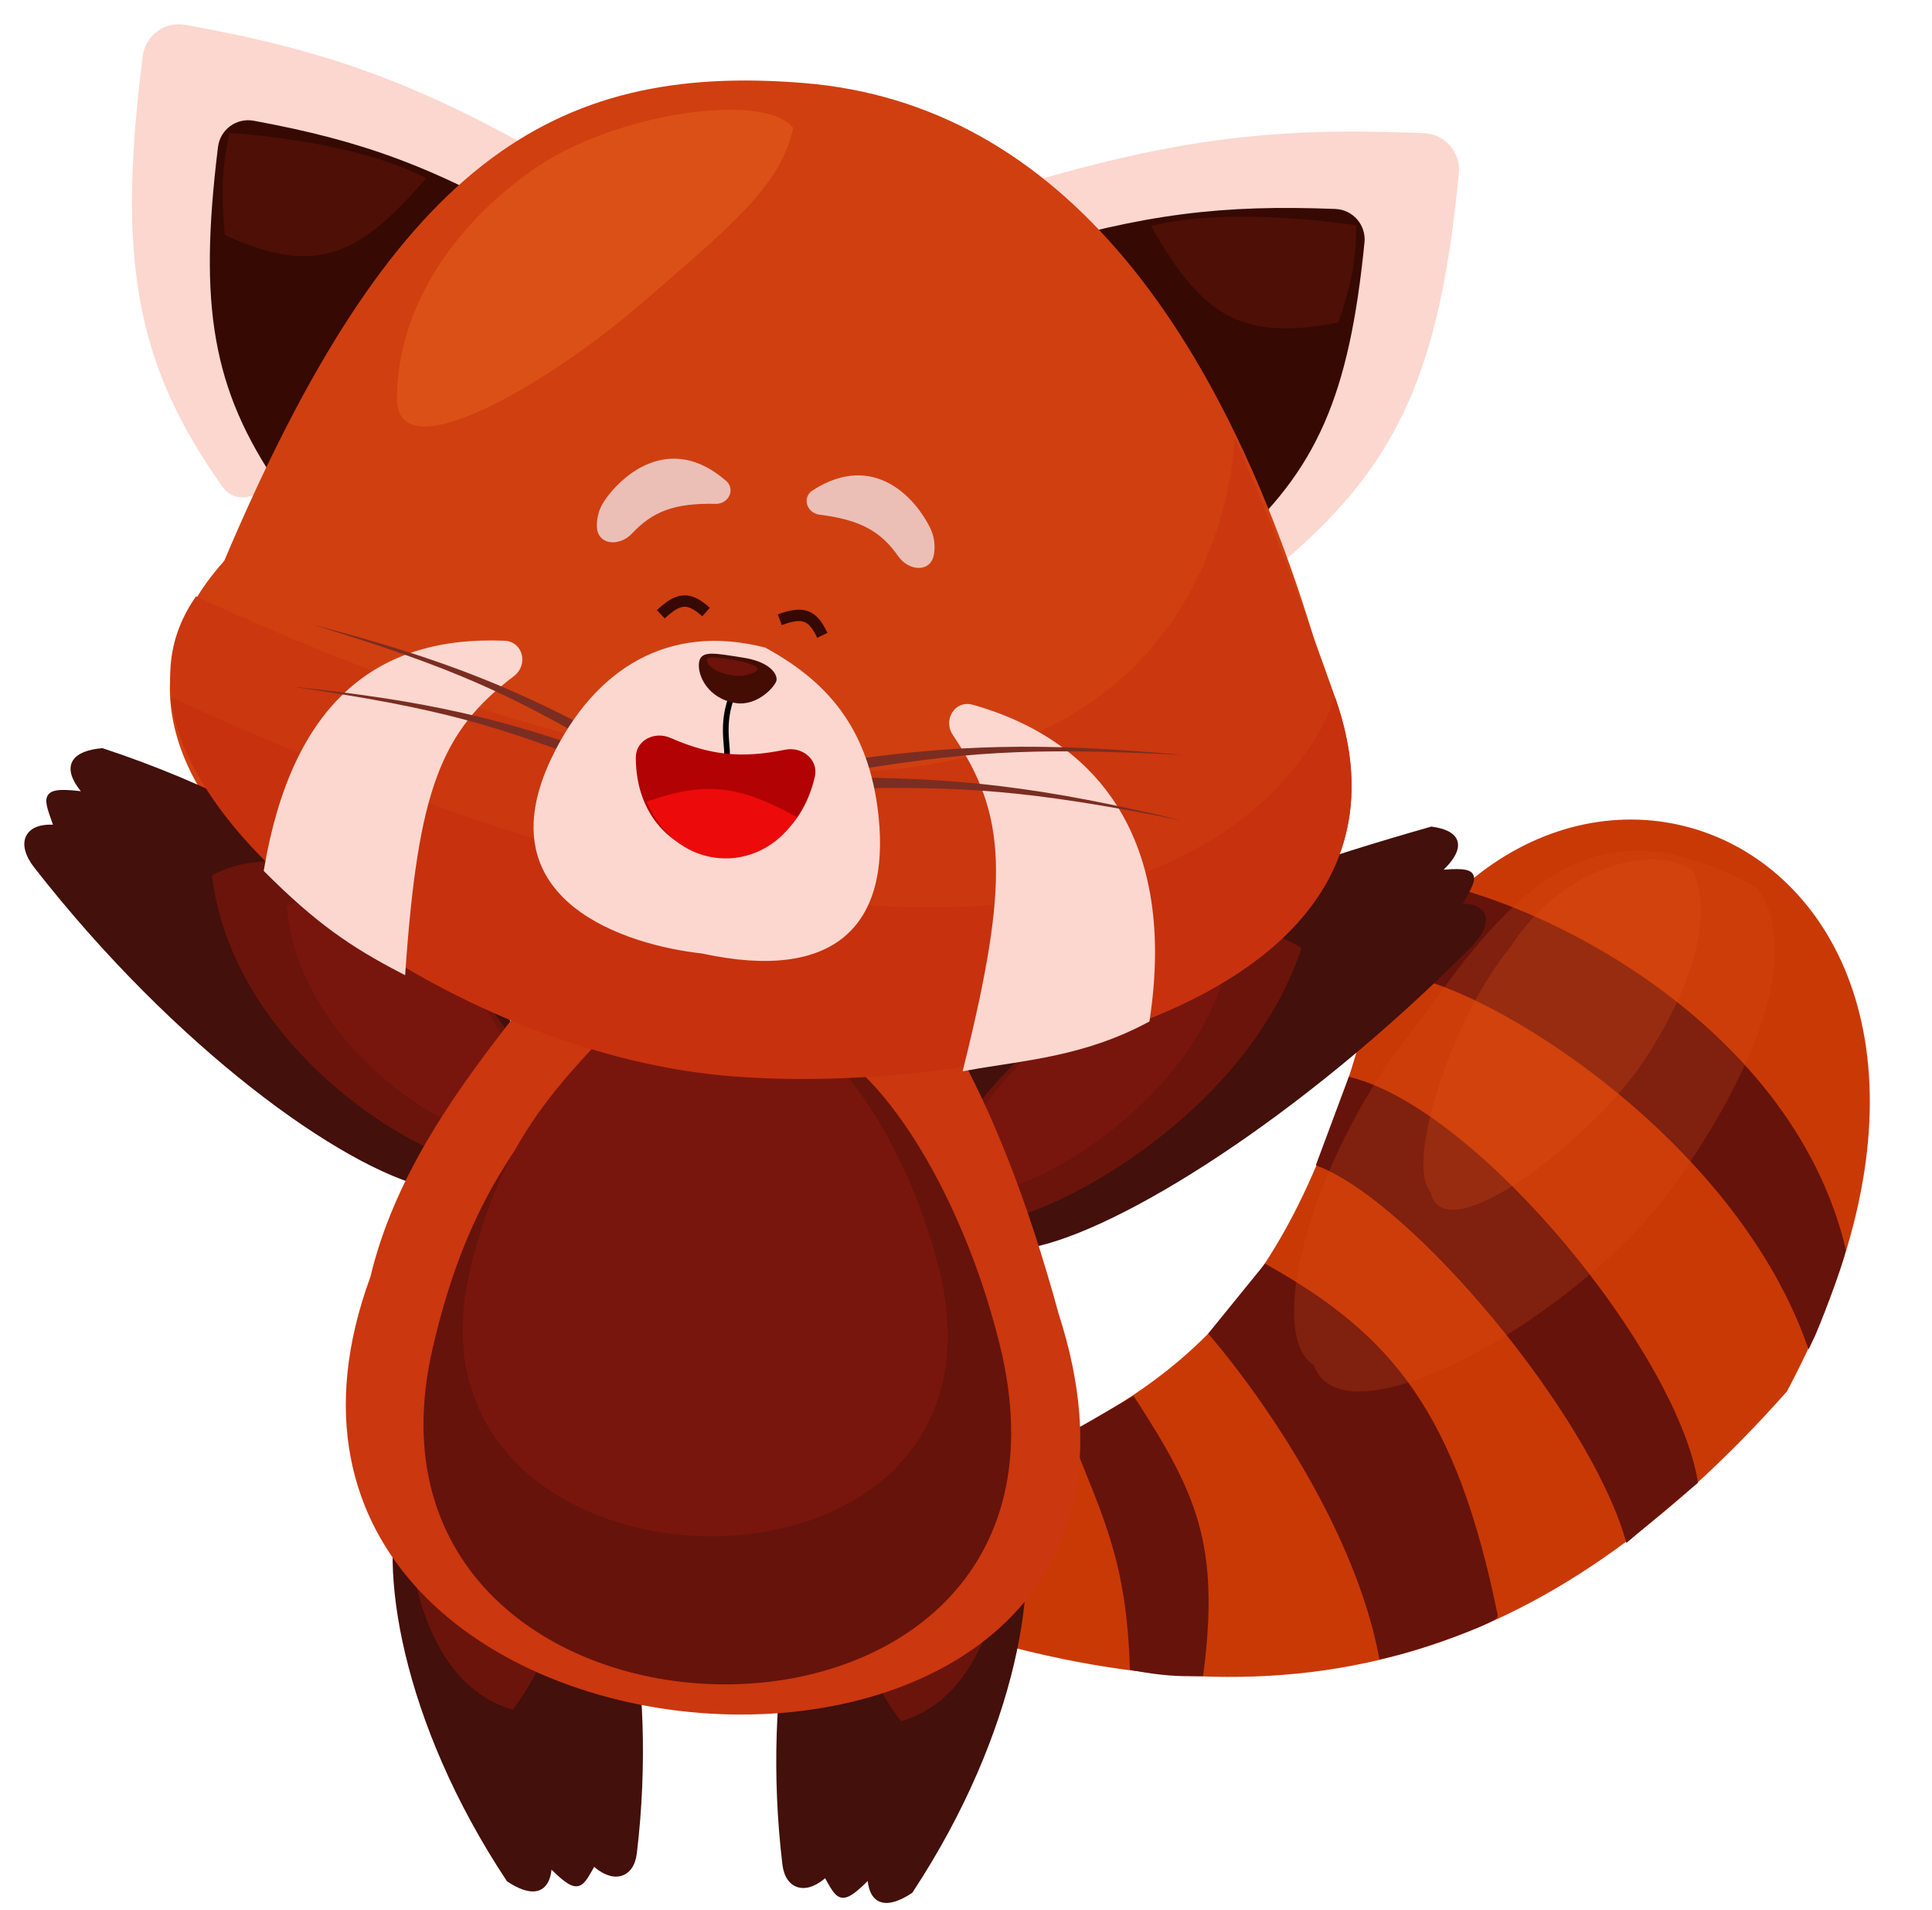 <svg width="339" height="335" viewBox="0 0 339 335" fill="none" xmlns="http://www.w3.org/2000/svg">
<path d="M249.877 23.872C224.169 22.767 206.876 24.644 178.444 33.143C175.805 33.932 174.769 37.108 176.416 39.319L219.505 97.18C220.86 99 223.465 99.333 225.189 97.863C245.164 80.835 252.214 64.387 255.482 30.314C255.804 26.961 253.242 24.017 249.877 23.872Z" fill="#FCD7CF" stroke="#FCD7CF"/>
<path d="M234.321 36.157C214.523 35.387 200.784 36.952 178.852 43.558C176.236 44.346 175.211 47.486 176.827 49.693L210.475 95.644C211.83 97.495 214.468 97.837 216.187 96.323C231.615 82.728 237.252 69.405 239.917 42.571C240.249 39.22 237.685 36.287 234.321 36.157Z" fill="#360903" stroke="#FCD7CF"/>
<path d="M237.479 39.964C237.479 39.964 216.938 36.696 202.721 39.964C211.581 55.509 218.49 59.174 234.5 56.128C236.573 49.64 237.414 46.064 237.479 39.964Z" fill="#4E0F06" stroke="#4E0F06"/>
<path d="M32.401 4.85C57.325 9.32 73.512 14.999 98.978 29.858C101.294 31.209 101.623 34.423 99.641 36.228L45.293 85.723C43.555 87.306 40.822 87.05 39.461 85.132C24.136 63.529 21.071 45.273 25.54 9.905C25.962 6.568 29.092 4.257 32.401 4.85Z" fill="#FCD7CF" stroke="#FCD7CF"/>
<path d="M44.6 20.689C63.78 24.218 76.627 28.811 96.277 40.34C98.57 41.686 98.891 44.862 96.94 46.667L54.307 86.12C52.563 87.734 49.796 87.481 48.453 85.519C36.724 68.385 34.319 53.606 37.756 25.715C38.168 22.378 41.296 20.081 44.6 20.689Z" fill="#360903" stroke="#FCD7CF"/>
<path d="M40.644 23.852C40.644 23.852 61.081 24.998 73.997 31.404C62.044 45.256 54.6 47.474 39.913 40.903C39.365 33.868 39.351 30.056 40.644 23.852Z" fill="#4E0F06" stroke="#4E0F06"/>
<path d="M160.56 263.151L163.134 284.165C226.679 305.367 271.438 290.804 313.131 243.808C363.512 149.151 268.394 107.861 238.91 183.379C225.221 229.734 207.563 246.597 160.56 263.151Z" fill="#C93906" stroke="#C93906"/>
<path d="M188.322 251.613C194.287 266.599 198.132 273.964 198.75 292.529C204.296 293.524 206.684 293.596 210.666 293.539C213.548 270.955 209.498 262.179 198.75 245.552L188.322 251.613Z" fill="#66130B" stroke="#66130B"/>
<path d="M212.653 233.934C223.408 246.635 238.382 269.199 242.445 290.508C251.383 288.488 262.41 283.942 262.307 283.437C255.058 247.981 243.926 234.582 222.087 222.316L212.653 233.934Z" fill="#66130B" stroke="#66130B"/>
<path d="M244.345 170.604C256.858 169.987 303.508 196.959 317.423 235.449C318.912 232.418 322.578 222.587 323.381 219.285C315.354 185.383 280.765 163.561 256.174 156.494L244.345 170.604Z" fill="#66130B" stroke="#66130B"/>
<path d="M231.521 204.131C248.308 210.733 279.021 247.358 285.644 269.798L297.409 259.905C293.597 237.485 259.491 195.359 236.983 189.482L231.521 204.131Z" fill="#66130B" stroke="#66130B"/>
<path d="M297.028 152.849C300.904 161.186 296.414 174.129 288.326 186.292C279.157 200.08 253.37 219.877 251.046 209.178C246.461 204.08 254.82 178.595 264.845 166.366C275.281 150.205 292.16 148.402 297.028 152.849Z" fill="#DB5017" fill-opacity="0.27"/>
<g filter="url(#filter0_f)">
<path d="M308.225 155.69C316.213 166.43 308.572 186.909 294.014 207.557C277.51 230.964 235.725 254.233 230.529 239.49C221.422 233.726 231.15 200.32 249.397 178.875C268.149 151.553 282.169 141.495 308.225 155.69Z" fill="#DB5017" fill-opacity="0.22"/>
</g>
<path d="M233.507 122.3C248.526 177.935 171.828 192.461 127.275 188.779C82.722 185.096 2.15 139.919 39.343 98.395C68.809 28.866 96.636 10.895 141.189 14.578C185.742 18.261 216.053 57.643 233.507 122.3Z" fill="#D03F10"/>
<path d="M17.906 131.752C55.324 144.082 82.189 166.311 89.84 180.623C103.868 206.861 87.549 210.695 75.285 207.88C60.198 204.417 31.107 183.514 6.427 151.915C3.229 147.819 4.778 144.671 10.015 145.227C8.104 139.62 6.86 138.302 15.417 139.462C10.667 134.313 13.212 132.188 17.906 131.752Z" fill="#43100B" stroke="#43100B"/>
<path d="M37.726 153.843C57.613 143.627 83.414 171.945 89.567 182.934C100.848 203.079 89.086 205.305 80.021 202.724C68.869 199.548 41.337 181.595 37.726 153.843Z" fill="#6B140B" stroke="#6B140B"/>
<path d="M50.841 159.265C65.586 152.358 83.765 174.193 88.003 182.537C95.774 197.835 87.14 199.093 80.585 196.879C72.52 194.156 52.841 179.942 50.841 159.265Z" fill="#78160D" stroke="#78160D"/>
<path d="M89.324 329.679C70.853 301.786 66.673 274.398 70.9 262.204C78.651 239.85 92.961 246.945 99.847 255.411C108.319 265.828 114.996 293.742 111.248 325.056C110.762 329.114 107.513 329.974 104.134 326.713C101.697 330.877 101.695 332.304 96.344 326.839C96.256 332.353 92.988 332.087 89.324 329.679Z" fill="#43100B" stroke="#43100B"/>
<path d="M89.764 299.359C68.656 292.763 70.174 254.069 73.48 241.772C79.541 219.227 89.372 225.895 93.961 234.148C99.607 244.302 106.516 276.7 89.764 299.359Z" fill="#6B140B" stroke="#6B140B"/>
<path d="M84.297 286.196C69.112 280.82 71.489 252.193 74.306 243.16C79.469 226.601 86.423 231.767 89.501 237.988C93.287 245.64 97.265 269.799 84.297 286.196Z" fill="#78160D" stroke="#78160D"/>
<path d="M159.71 331.693C178.169 303.666 182.336 276.139 178.102 263.88C170.34 241.407 156.033 248.531 149.151 257.038C140.683 267.504 134.019 295.559 137.783 327.035C138.271 331.115 141.521 331.98 144.899 328.705C147.337 332.891 147.34 334.326 152.688 328.835C152.779 334.377 156.048 334.111 159.71 331.693Z" fill="#43100B" stroke="#43100B"/>
<path d="M158.278 301.38C179.386 294.783 177.868 256.09 174.562 243.793C168.501 221.248 158.67 227.915 154.08 236.169C148.435 246.323 141.526 278.721 158.278 301.38Z" fill="#6B140B" stroke="#6B140B"/>
<path d="M163.745 288.216C178.931 282.841 176.553 254.214 173.737 245.181C168.574 228.621 161.619 233.788 158.541 240.008C154.755 247.66 150.778 271.82 163.745 288.216Z" fill="#78160D" stroke="#78160D"/>
<path d="M251.185 145.517C213.192 156.298 177.932 170.684 167.676 184.493C148.872 209.808 168.658 220.691 180.852 218.365C195.853 215.502 227.778 195.982 257.788 165.776C261.678 161.861 260.877 158.706 255.806 159.064C258.796 153.615 260.251 152.362 251.912 153.195C257.492 148.299 255.533 146.116 251.185 145.517Z" fill="#43100B" stroke="#43100B"/>
<path d="M227.778 166.541C211.123 155.767 180.744 182.704 172.606 193.296C157.686 212.714 168.342 215.331 177.46 213.118C188.678 210.396 218.507 193.723 227.778 166.541Z" fill="#6B140B" stroke="#6B140B"/>
<path d="M214.229 171.402C201.74 164.072 179.939 184.904 174.169 192.963C163.592 207.737 171.492 209.287 178.16 207.346C186.362 204.958 207.975 191.68 214.229 171.402Z" fill="#78160D" stroke="#78160D"/>
<path d="M234.25 122.3C253.47 176.581 172.571 192.461 128.018 188.779C83.465 185.096 11.058 137.959 34.395 104.621C215.153 187.625 216.625 76.838 216.625 76.838C216.625 76.838 222.087 87.951 234.25 122.3Z" fill="#CB370F"/>
<path d="M185.278 230.628C217.618 330.414 30.919 318.29 65.461 224.175C73.665 189.798 106.393 166.751 106.393 151.598L147.109 158.669C160.019 168.772 174.197 189.986 185.278 230.628Z" fill="#CB370F" stroke="#CB370F"/>
<path d="M175.85 235.531C196.382 317.62 57.379 314.367 75.43 236.393C81.72 209.222 92.081 196.957 107.764 180.205L139.929 181.995C150.875 181.349 168.118 204.616 175.85 235.531Z" fill="#66130B" stroke="#CB370F"/>
<path d="M164.132 222.112C180.708 285.757 68.386 283.261 82.986 222.8C88.074 201.732 96.448 192.219 109.125 179.228L135.115 180.609C143.961 180.106 157.89 198.143 164.132 222.112Z" fill="#78160D" stroke="#78160D"/>
<path d="M234.25 122.3C253.47 176.581 172.57 192.462 128.017 188.779C83.465 185.096 33.402 151.092 29.926 122.3C210.684 205.305 234.25 122.3 234.25 122.3Z" fill="#C7310E"/>
<path d="M167.613 128.673C177.194 142.835 177.702 154.588 169.585 187.298C179.638 185.489 189.872 184.944 201.232 178.875C205.878 148.084 192.852 130.389 170.513 124.104C167.884 123.365 166.075 126.399 167.613 128.673Z" fill="#FCD7CF" stroke="#FCD7CF"/>
<path d="M89.876 118.213C76.841 128.051 72.858 138.614 70.642 170.287C61.697 165.641 55.697 161.492 46.808 152.608C51.708 123.608 66.342 111.972 88.527 112.903C91.293 113.019 92.087 116.545 89.876 118.213Z" fill="#FCD7CF" stroke="#FCD7CF"/>
<path d="M207.382 143.931C179.614 138.448 169.207 137.963 147.506 138.328L146.466 136.412C167.778 136.302 182.99 138.091 207.382 143.931Z" fill="#7B2D22"/>
<path d="M207.687 132.456C179.372 130.999 169.007 132.005 147.607 135.465L146.279 133.718C167.333 130.568 182.655 130.164 207.687 132.456Z" fill="#7B2D22"/>
<path d="M51.264 120.456C77.661 124.314 87.031 127.236 106.11 134.625L107.669 133.16C88.85 126.138 74.793 122.882 51.264 120.456Z" fill="#7B2D22"/>
<path d="M54.821 109.564C80.354 117.395 89.189 121.711 106.966 131.921L108.723 130.709C91.148 120.902 77.729 115.543 54.821 109.564Z" fill="#7B2D22"/>
<path d="M154.158 143.212C156.159 162.227 146.608 172.362 123.173 167.266C110.085 165.838 84.683 158.115 96.815 132.893C104.314 117.304 117.274 109.216 134.291 113.612C144.679 119.317 152.481 127.281 154.158 143.212Z" fill="#FCD7CF"/>
<path d="M129.079 120.693C126.297 126.067 127.748 130.851 127.551 132.353" stroke="black"/>
<path d="M117.451 129.905C124.483 132.994 130.091 133.597 137.849 132.015C140.504 131.473 143.099 133.509 142.488 136.151C137.872 156.096 112.078 153.097 112.063 132.889C112.061 130.207 114.993 128.825 117.451 129.905Z" fill="#B20203" stroke="#B20203"/>
<path d="M114.143 140.921C124.206 137.516 129.648 138.431 139.112 143.511C132.899 152.906 119.392 152.418 114.143 140.921Z" fill="#ED0A0B" stroke="#ED0A0B"/>
<path d="M136.256 119.329C136.108 120.327 132.959 123.928 129.123 123.34C124.179 122.581 122.329 118.427 122.656 116.222C122.982 114.016 125.361 114.595 130.305 115.353C135.249 116.112 136.404 118.331 136.256 119.329Z" fill="#430D04"/>
<path d="M132.936 117.453C132.887 117.785 131.024 118.86 128.526 118.477C125.306 117.984 123.924 116.483 124.033 115.748C124.142 115.013 125.7 115.324 128.92 115.817C132.139 116.311 132.985 117.12 132.936 117.453Z" fill="#6C130A"/>
<path d="M136.82 108.722C141.031 107.16 142.596 107.928 144.291 111.456" stroke="#360903" stroke-width="2"/>
<path d="M115.951 107.762C119.225 104.681 120.964 104.777 123.893 107.367" stroke="#360903" stroke-width="2"/>
<path d="M110.516 93.262C114.276 89.256 118.228 87.727 125.617 87.886C127.384 87.924 128.411 85.901 127.079 84.74C117.397 76.295 109.206 84.073 106.464 88.135C105.51 89.549 105.203 91.019 105.232 92.372C105.291 95.147 108.616 95.286 110.516 93.262Z" fill="#EBBFB6" stroke="#EBBFB6"/>
<path d="M158.032 97.306C154.868 92.792 151.17 90.704 143.832 89.789C142.078 89.57 141.346 87.417 142.826 86.461C153.584 79.508 160.607 88.395 162.754 92.814C163.502 94.353 163.6 95.855 163.382 97.191C162.936 99.929 159.63 99.585 158.032 97.306Z" fill="#EBBFB6" stroke="#EBBFB6"/>
<path d="M139.165 22.45C137.045 32.906 126.872 40.748 112.884 52.947C97.028 66.776 69.649 83.172 69.649 69.939C69.649 56.705 76.855 41.62 93.386 29.856C107.374 19.903 134.078 15.915 139.165 22.45Z" fill="#DB5017"/>
<defs>
<filter id="filter0_f" x="223.063" y="145.272" width="92.387" height="102.834" filterUnits="userSpaceOnUse" color-interpolation-filters="sRGB">
<feFlood flood-opacity="0" result="BackgroundImageFix"/>
<feBlend mode="normal" in="SourceGraphic" in2="BackgroundImageFix" result="shape"/>
<feGaussianBlur stdDeviation="2" result="effect1_foregroundBlur"/>
</filter>
</defs>
</svg>
